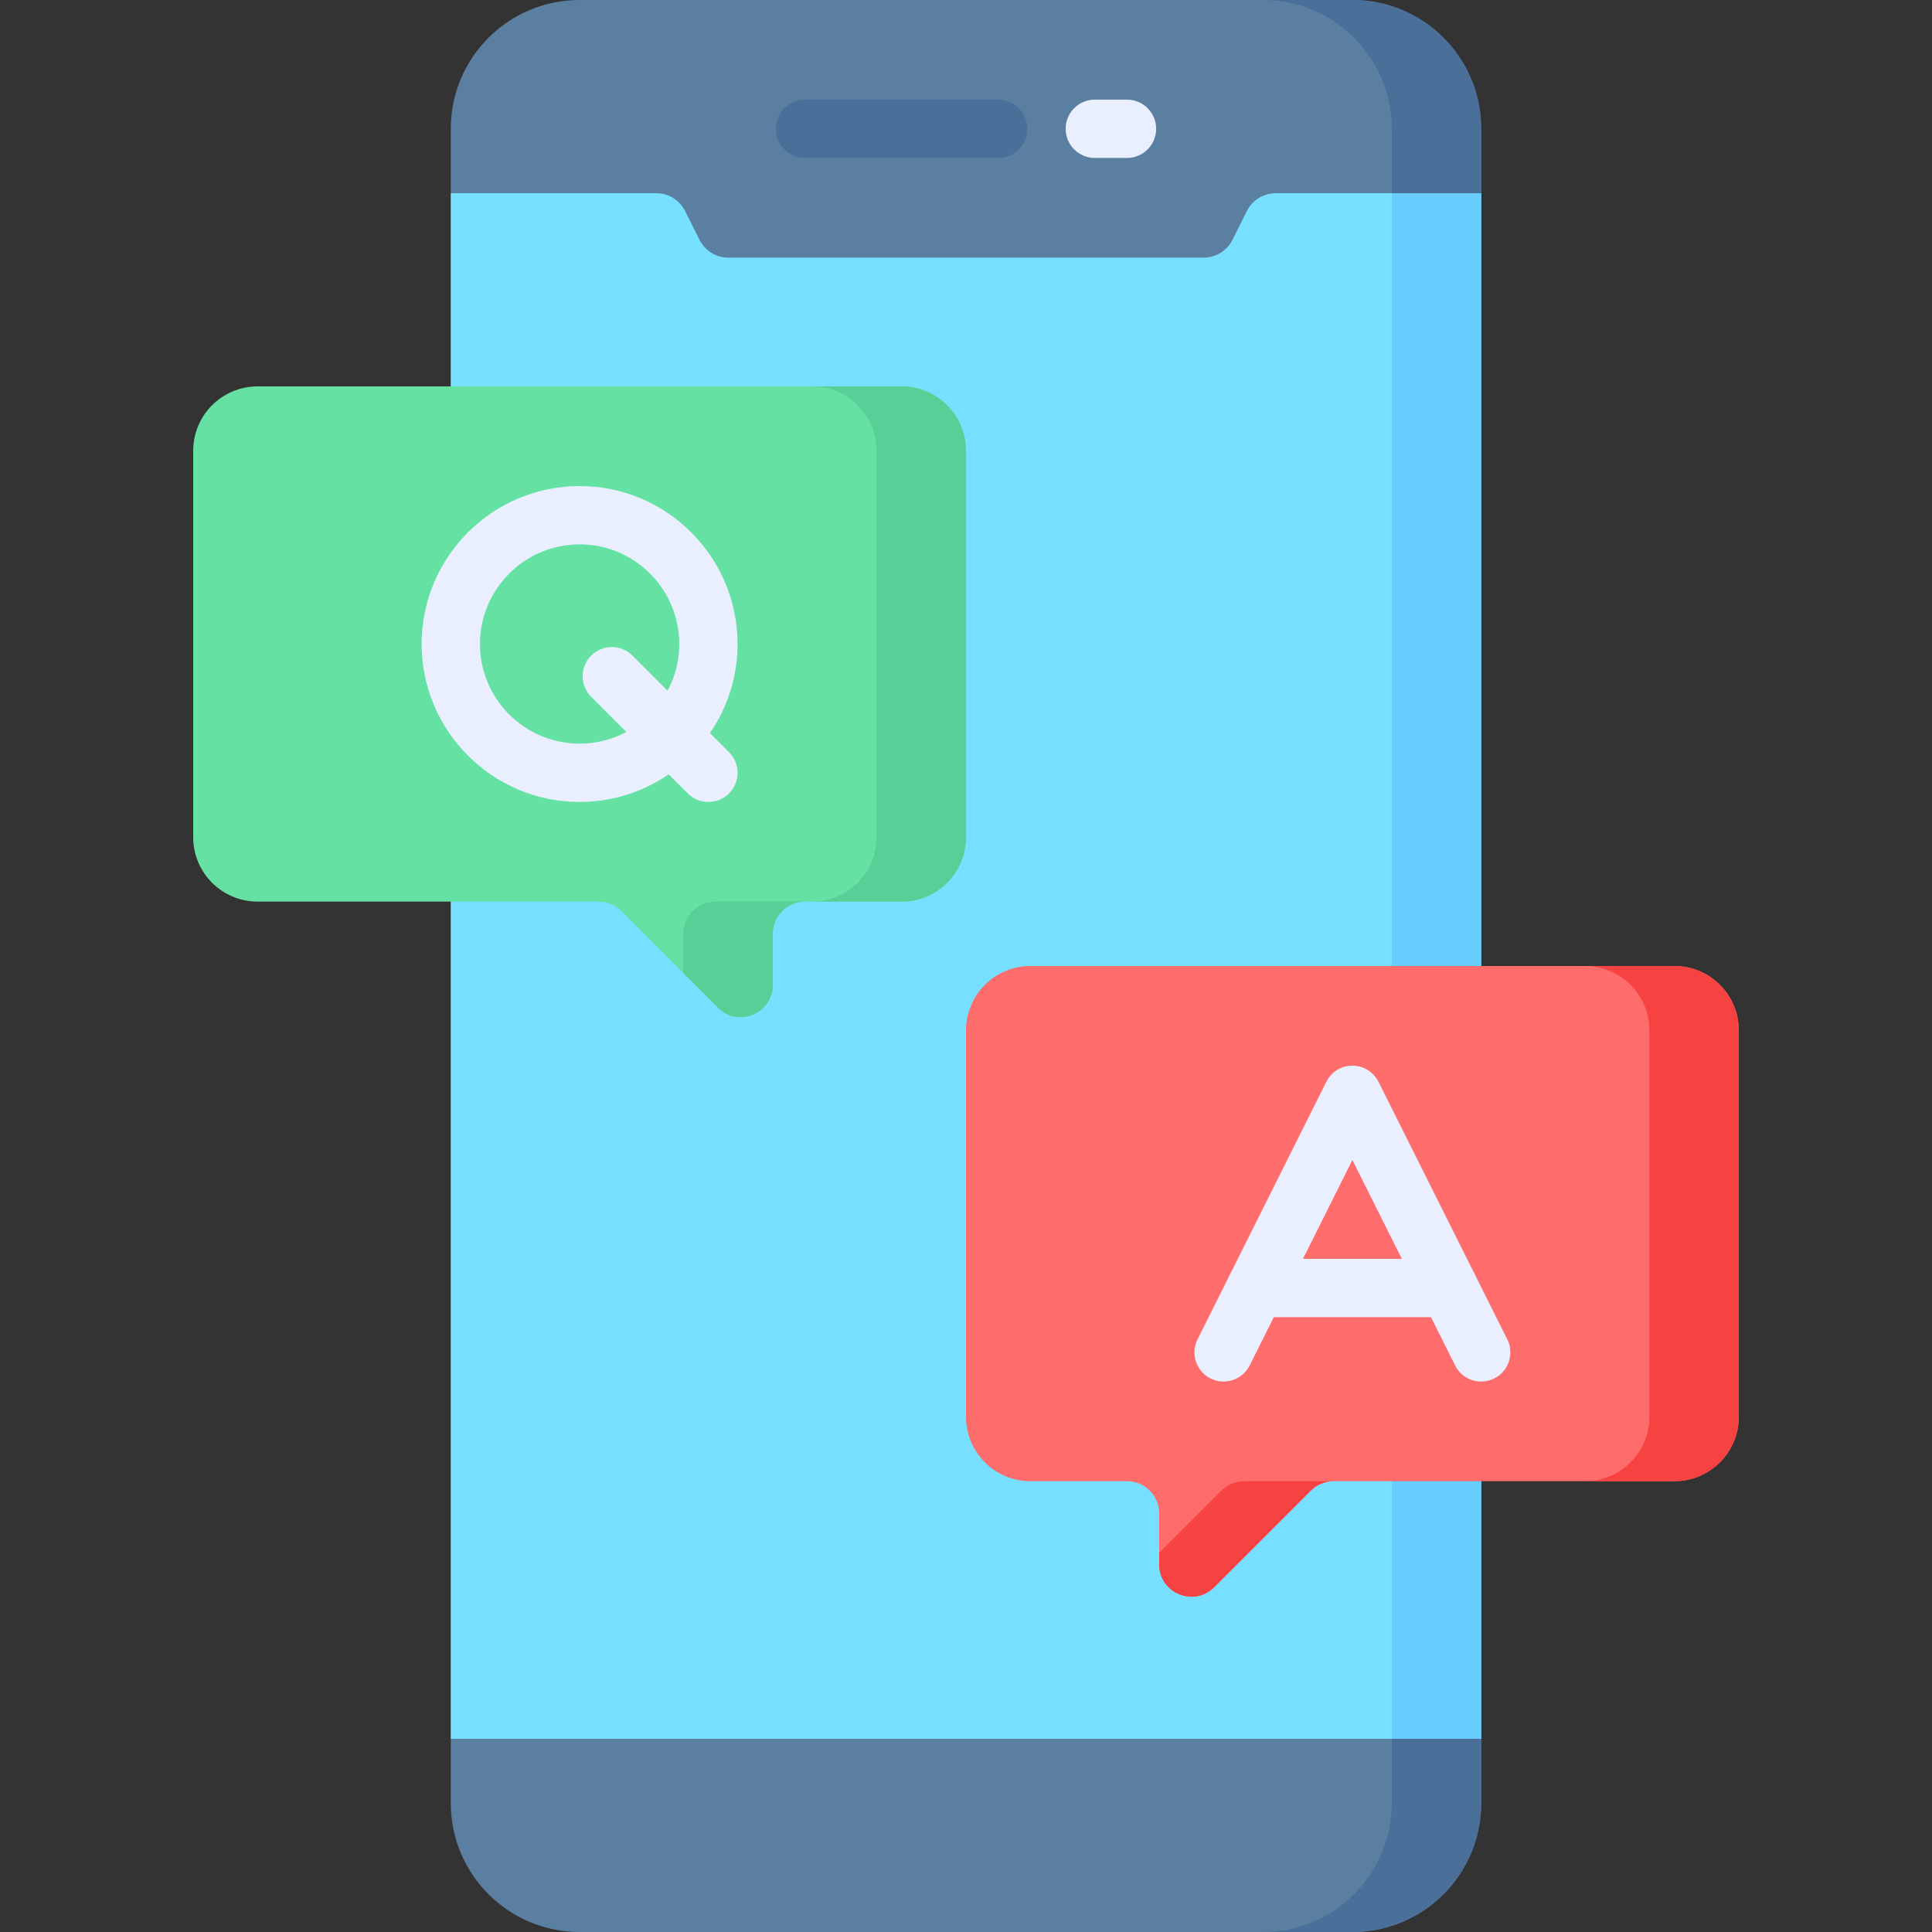 <svg id="Layer_1" enable-background="new 0 0 497 497" height="512" viewBox="0 0 497 497" width="512" xmlns="http://www.w3.org/2000/svg"><rect x="0" y="0" width="497" height="497" fill="#333333" stroke="none"/><g><path d="m381.033 33.133c-.001-18.299-14.835-33.133-33.134-33.133h-198.799c-18.299 0-33.133 14.834-33.133 33.133v430.733c0 18.299 14.834 33.133 33.133 33.133h198.8c18.299 0 33.133-14.834 33.133-33.134z" fill="#5b7fa0"/><path d="m381.033 33.133c0-18.299-14.835-33.133-33.134-33.133h-23c18.299 0 33.133 14.834 33.133 33.133l.001 430.733c0 18.299-14.834 33.134-33.133 33.134h23c18.299 0 33.133-14.835 33.133-33.134v-16.566l-16-198.8 16-198.798z" fill="#4a6f99"/><path d="m115.966 447.301h265.066v-397.598h-52.863c-3.137 0-6.006 1.773-7.409 4.579l-3.704 7.408c-1.403 2.806-4.271 4.579-7.409 4.579h-122.295c-3.138 0-6.006-1.773-7.409-4.579l-3.704-7.409c-1.403-2.806-4.271-4.579-7.409-4.579h-52.864z" fill="#77dfff"/><path d="m381.033 61.223v-11.521h-23l.001 397.599h22.999z" fill="#69cdff"/><g><path d="m256.784 40.633h-49.701c-4.142 0-7.5-3.358-7.5-7.5s3.358-7.5 7.5-7.5h49.701c4.142 0 7.5 3.358 7.5 7.5s-3.358 7.5-7.5 7.5z" fill="#4a6f99"/></g><g><g><path d="m289.917 40.633h-8.284c-4.142 0-7.5-3.358-7.5-7.5s3.358-7.5 7.5-7.5h8.284c4.142 0 7.5 3.358 7.5 7.5s-3.358 7.5-7.5 7.5z" fill="#e9efff"/></g></g><path d="m231.933 99.4c9.149 0 16.567 7.417 16.567 16.567v99.4c0 9.15-7.417 16.567-16.567 16.567h-24.85c-4.575 0-8.283 3.709-8.283 8.283v13.136c0 7.38-8.922 11.075-14.14 5.857l-24.85-24.85c-1.553-1.553-3.66-2.426-5.857-2.426h-87.687c-9.15 0-16.567-7.417-16.567-16.567v-99.4c0-9.15 7.417-16.567 16.567-16.567z" fill="#65e1a3"/><g><g><path d="m149.1 206.3c-22.405 0-40.633-18.228-40.633-40.633s18.228-40.633 40.633-40.633 40.633 18.228 40.633 40.633-18.228 40.633-40.633 40.633zm0-66.267c-14.134 0-25.633 11.499-25.633 25.633s11.499 25.633 25.633 25.633 25.633-11.499 25.633-25.633-11.499-25.633-25.633-25.633z" fill="#e9efff"/></g></g><g><g><path d="m182.233 206.3c-1.919 0-3.839-.732-5.303-2.197l-24.85-24.85c-2.929-2.929-2.929-7.678 0-10.606 2.929-2.929 7.678-2.93 10.606 0l24.85 24.85c2.929 2.929 2.929 7.678 0 10.606-1.464 1.464-3.384 2.197-5.303 2.197z" fill="#e9efff"/></g></g><path d="m265.067 248.5c-9.149 0-16.567 7.417-16.567 16.567v99.4c0 9.149 7.417 16.567 16.567 16.567h24.85c4.575 0 8.283 3.709 8.283 8.283v13.136c0 7.38 8.922 11.075 14.141 5.857l24.85-24.85c1.553-1.553 3.66-2.426 5.857-2.426h87.686c9.15 0 16.567-7.417 16.567-16.567v-99.4c0-9.15-7.417-16.567-16.567-16.567z" fill="#ff6c6c"/><g><g><path d="m381.04 355.402c-2.751 0-5.4-1.519-6.714-4.147l-26.426-52.851-26.426 52.851c-1.852 3.705-6.355 5.207-10.063 3.354-3.704-1.852-5.206-6.357-3.353-10.062l33.134-66.267c1.271-2.541 3.867-4.146 6.708-4.146s5.438 1.605 6.708 4.146l33.134 66.267c1.852 3.705.351 8.21-3.354 10.062-1.076.538-2.221.793-3.348.793z" fill="#e9efff"/></g></g><g><g><path d="m372.75 338.833h-49.7c-4.143 0-7.5-3.358-7.5-7.5s3.357-7.5 7.5-7.5h49.7c4.143 0 7.5 3.358 7.5 7.5s-3.357 7.5-7.5 7.5z" fill="#e9efff"/></g></g><g fill="#f74242"><path d="m314.19 383.46-15.99 15.99v3.003c0 7.38 8.922 11.075 14.141 5.857l24.85-24.85c1.553-1.553 3.66-2.426 5.857-2.426h-23.001c-2.197 0-4.304.872-5.857 2.426z"/><path d="m430.734 248.5h-23.001c9.15 0 16.567 7.417 16.567 16.567v99.4c0 9.149-7.417 16.567-16.567 16.567h23.001c9.15 0 16.567-7.417 16.567-16.567v-99.4c0-9.15-7.418-16.567-16.567-16.567z"/></g><g fill="#57cf97"><path d="m175.799 240.217v10.133l8.86 8.86c5.218 5.218 14.14 1.522 14.14-5.857v-13.136c0-4.575 3.709-8.283 8.283-8.283h-23.001c-4.573-.001-8.282 3.708-8.282 8.283z"/><path d="m231.933 99.4h-23.001c9.15 0 16.567 7.417 16.567 16.567v99.4c0 9.15-7.417 16.567-16.567 16.567h23.001c9.149 0 16.567-7.417 16.567-16.567v-99.4c0-9.15-7.417-16.567-16.567-16.567z"/></g></g></svg>